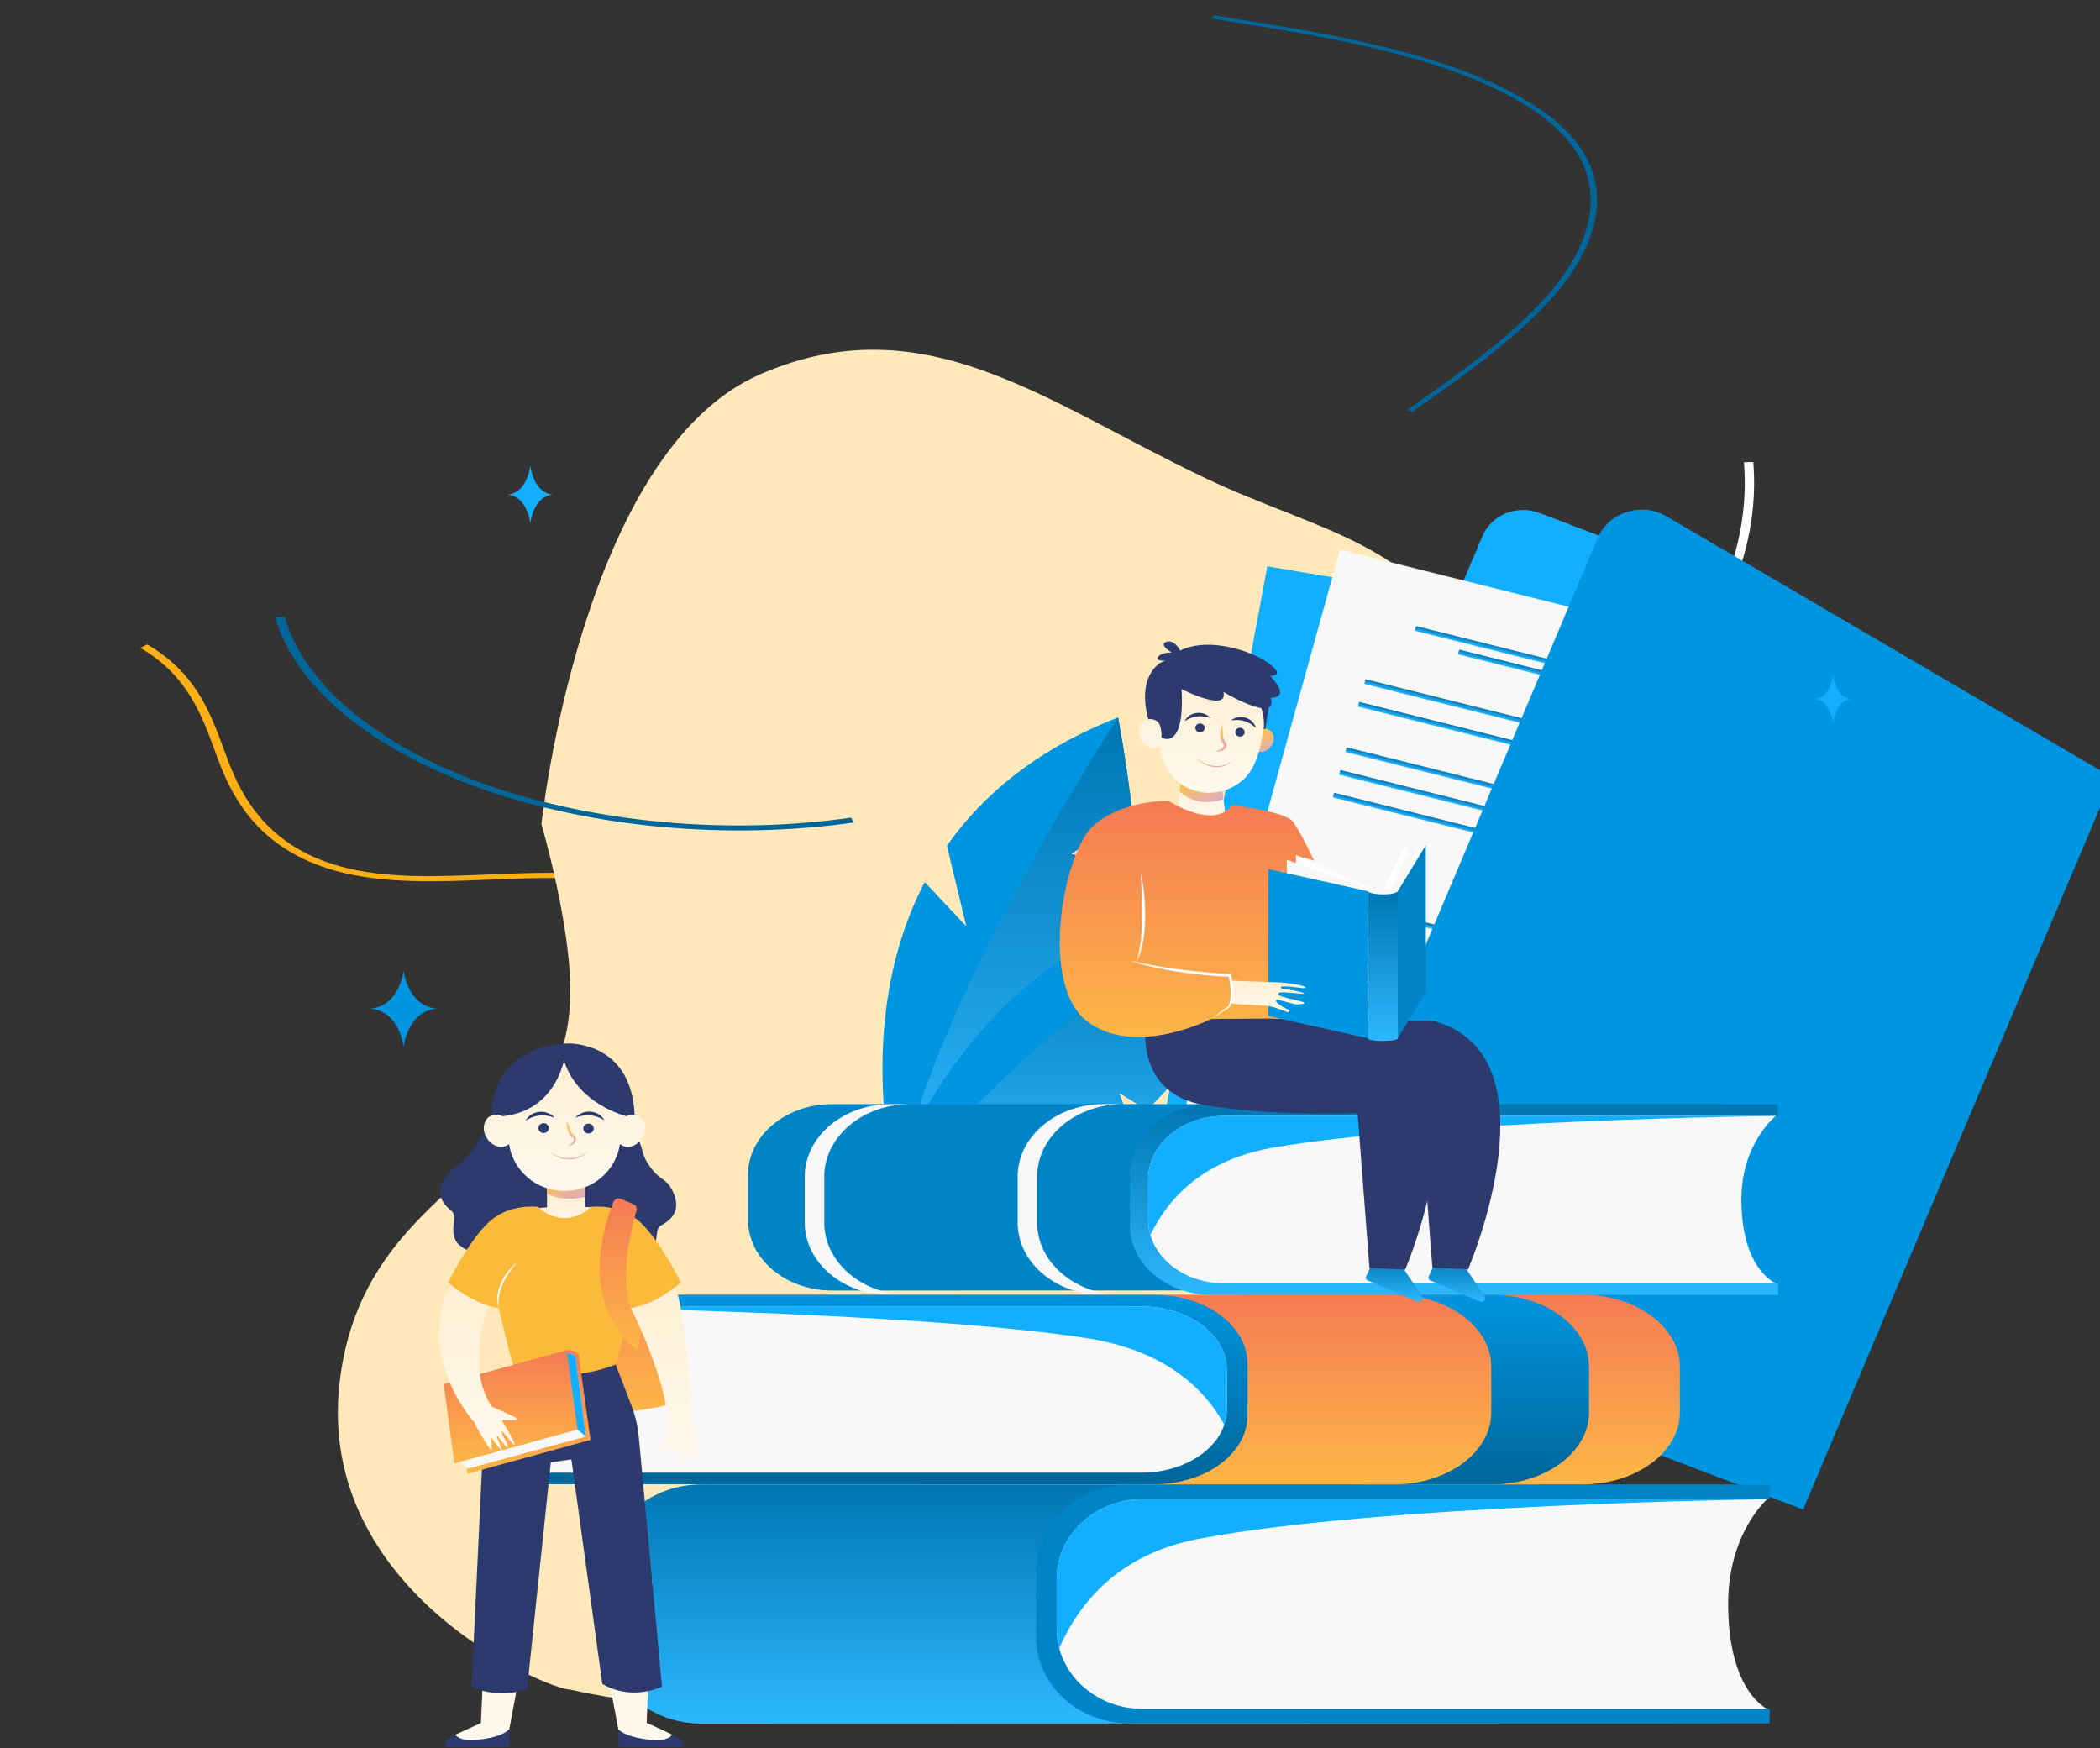 <svg width="794" height="661" viewBox="0 0 794 661" fill="none" xmlns="http://www.w3.org/2000/svg">
<rect x="0" y="0" width="794" height="661" fill="#333333" stroke="none"/>
<path d="M53.078 244.977L55.648 243.653C73.899 254.264 79.374 269.064 84.668 283.377C85.291 285.064 85.92 286.74 86.553 288.407C91.641 301.663 101.558 320.149 128.717 327.594C145.734 332.258 164.706 331.477 184.796 330.65C197.573 330.122 210.802 329.582 223.493 330.572C266.775 333.959 300.658 356.905 297.617 380.709L294.088 380.573C296.94 358.155 263.756 335.668 223.033 332.496C210.722 331.535 197.7 332.072 185.099 332.586C165.414 333.396 145.059 334.233 127.171 329.329C98.604 321.501 88.338 302.453 83.096 288.806C82.441 287.15 81.811 285.467 81.204 283.758C76.01 269.711 70.639 255.183 53.078 244.977Z" fill="#FCAF16"/>
<path d="M287.607 141.436C219.722 170.693 204.705 311.602 204.705 311.602C204.705 311.602 216.308 351.149 215.614 377.051C213.833 443.509 137.075 444.681 128.349 523.22C119.622 601.758 206.887 638.845 215.614 638.845C215.614 638.845 295.034 657.27 339.966 638.845C377.415 623.488 381.695 588.048 418.504 571.215C473.515 546.058 532.289 615.589 573.399 571.215C615.285 526.004 585.675 469.271 558.128 414.139C543.198 384.259 511.073 379.486 505.769 346.508C498.989 304.349 579.944 296.331 558.128 250.517C536.312 204.703 499.335 201.519 455.592 180.705C394.757 151.759 349.476 114.771 287.607 141.436Z" fill="#FFE9BB"/>
<path d="M322.876 310.979C299.563 314.307 274.897 314.889 250.569 312.687C226.241 310.484 202.826 305.548 181.931 298.217C161.163 290.776 143.453 281.131 130.017 269.943C116.581 258.755 107.735 246.288 104.087 233.398L107.65 233.225C111.212 245.841 119.864 258.044 133.011 268.995C146.159 279.947 163.49 289.388 183.817 296.671C204.269 303.844 227.186 308.673 250.997 310.826C274.807 312.979 298.947 312.406 321.762 309.145L322.876 310.979Z" fill="#00669A"/>
<path d="M533.92 155.735L532.042 155.015C552.8 140.408 574.263 125.308 587.902 108.304C603.087 89.371 605.552 70.71 594.9 55.775C583.318 39.567 557.808 29.168 538.454 23.298C512.998 15.562 483.884 11.046 458.171 7.042L458.953 5.83C484.782 9.853 514.132 14.424 539.718 22.198C559.392 28.164 585.319 38.747 597.136 55.279C608.031 70.525 605.543 89.499 590.098 108.752C576.33 125.895 554.771 141.066 533.92 155.735Z" fill="#00669A"/>
<path d="M569.207 310.801L566.662 309.462C628.791 274.086 663.44 223.753 659.374 174.766L662.9 174.678C667.021 224.164 632.029 275.073 569.207 310.801Z" fill="white"/>
<path d="M443.323 479.815L542.974 517.829L666.326 226.084L582.094 193.955C573.579 190.705 563.906 194.631 560.485 202.72L443.323 479.815Z" fill="#13AFFF"/>
<path d="M479.164 214.115L669.953 246.251L622.384 501.051L431.594 468.915L479.164 214.115Z" fill="#13AFFF"/>
<path d="M527.349 248.317L612.551 262.668L612.211 264.486L527.01 250.135L527.349 248.317Z" fill="#13AFFF"/>
<path d="M510.316 240.696L631.312 261.077L630.973 262.895L509.976 242.514L510.316 240.696Z" fill="#13AFFF"/>
<path d="M492.992 262.207L639.791 286.933L639.452 288.751L492.652 264.025L492.992 262.207Z" fill="#13AFFF"/>
<path d="M491.361 270.945L638.156 295.671L637.817 297.489L491.022 272.763L491.361 270.945Z" fill="#13AFFF"/>
<path d="M488.102 288.42L634.896 313.146L634.557 314.964L487.762 290.238L488.102 288.42Z" fill="#13AFFF"/>
<path d="M486.467 297.159L633.262 321.885L632.922 323.704L486.127 298.978L486.467 297.159Z" fill="#13AFFF"/>
<path d="M484.838 305.899L631.633 330.625L631.293 332.443L484.498 307.717L484.838 305.899Z" fill="#13AFFF"/>
<path d="M477.656 344.33L624.455 369.056L624.116 370.874L477.316 346.148L477.656 344.33Z" fill="#13AFFF"/>
<path d="M475.971 353.393L622.766 378.119L622.426 379.937L475.631 355.212L475.971 353.393Z" fill="#13AFFF"/>
<path d="M474.279 362.45L621.074 387.176L620.735 388.994L473.94 364.268L474.279 362.45Z" fill="#13AFFF"/>
<path d="M472.59 371.516L619.385 396.242L619.045 398.06L472.25 373.334L472.59 371.516Z" fill="#13AFFF"/>
<path d="M470.897 380.574L617.691 405.3L617.352 407.118L470.557 382.392L470.897 380.574Z" fill="#13AFFF"/>
<path d="M469.205 389.637L616 414.363L615.661 416.182L468.866 391.456L469.205 389.637Z" fill="#13AFFF"/>
<path d="M467.514 398.699L614.309 423.425L613.969 425.244L467.174 400.518L467.514 398.699Z" fill="#13AFFF"/>
<path d="M506.641 207.797L694.039 254.639L624.701 504.91L437.303 458.068L506.641 207.797Z" fill="#F8F8F8"/>
<path d="M551.729 245.625L635.416 266.544L634.921 268.33L551.234 247.411L551.729 245.625Z" fill="url(#paint0_linear_661_295)"/>
<path d="M535.406 236.708L654.252 266.415L653.757 268.201L534.911 238.494L535.406 236.708Z" fill="url(#paint1_linear_661_295)"/>
<path d="M516.289 256.803L660.475 292.844L659.98 294.63L515.794 258.589L516.289 256.803Z" fill="url(#paint2_linear_661_295)"/>
<path d="M513.912 265.384L658.098 301.425L657.603 303.211L513.417 267.17L513.912 265.384Z" fill="url(#paint3_linear_661_295)"/>
<path d="M509.154 282.548L653.34 318.589L652.845 320.375L508.659 284.334L509.154 282.548Z" fill="url(#paint4_linear_661_295)"/>
<path d="M506.779 291.136L650.965 327.177L650.47 328.963L506.284 292.922L506.779 291.136Z" fill="url(#paint5_linear_661_295)"/>
<path d="M504.402 299.719L648.588 335.76L648.093 337.546L503.907 301.505L504.402 299.719Z" fill="url(#paint6_linear_661_295)"/>
<path d="M493.943 337.469L638.129 373.51L637.634 375.296L493.448 339.255L493.943 337.469Z" fill="url(#paint7_linear_661_295)"/>
<path d="M491.472 346.37L635.658 382.411L635.163 384.197L490.978 348.156L491.472 346.37Z" fill="url(#paint8_linear_661_295)"/>
<path d="M489.011 355.268L633.197 391.309L632.702 393.095L488.517 357.054L489.011 355.268Z" fill="url(#paint9_linear_661_295)"/>
<path d="M486.545 364.171L630.73 400.212L630.236 401.998L486.05 365.957L486.545 364.171Z" fill="url(#paint10_linear_661_295)"/>
<path d="M484.078 373.069L628.264 409.109L627.769 410.895L483.583 374.854L484.078 373.069Z" fill="url(#paint11_linear_661_295)"/>
<path d="M481.613 381.972L625.799 418.013L625.304 419.799L481.118 383.758L481.613 381.972Z" fill="url(#paint12_linear_661_295)"/>
<path d="M479.142 390.872L623.328 426.913L622.833 428.699L478.648 392.658L479.142 390.872Z" fill="url(#paint13_linear_661_295)"/>
<path d="M481.134 494.24L681.749 570.77L798.758 294.027L630.176 195.249C620.7 189.697 608.248 193.593 604.097 203.404L481.134 494.24Z" fill="#0095E0"/>
<path d="M405.034 322.909L428.103 306.815C425.822 287.402 422.738 271.258 422.738 271.258C392.045 283.202 371.532 300.528 358.014 319.768L365.35 350.233L349.638 333.533C321.187 387.989 339.375 450.621 339.375 450.621C339.375 450.621 414.541 387.819 426.111 368.638C430.576 361.23 431.091 345.024 430.038 327.922C419.622 326.47 405.034 322.909 405.034 322.909Z" fill="#0095E0"/>
<path d="M422.743 271.258C422.743 271.258 349.425 383.042 339.385 450.621C339.385 450.621 414.551 387.819 426.12 368.638C430.585 361.23 431.101 345.024 430.048 327.922C419.627 326.47 405.039 322.909 405.039 322.909L428.108 306.815C425.827 287.402 422.743 271.258 422.743 271.258Z" fill="url(#paint14_linear_661_295)"/>
<path d="M469.031 340.166C448.929 341.473 431.518 346.64 416.506 354.118C416.021 361.567 415.239 370.465 415.239 370.465L406.431 359.683C352.097 392.75 333.41 455.535 333.41 455.535C377.481 453.319 407.235 440.89 427.324 424.954C425.685 420.211 423.151 413.201 423.151 413.201L433.572 419.617C442.655 411.247 449.414 402.166 454.447 393.244C448.999 389.945 442.956 386.048 442.956 386.048L458.856 384.55C469.647 360.754 469.031 340.166 469.031 340.166Z" fill="#0095E0"/>
<path d="M427.324 424.958C425.685 420.215 423.151 413.205 423.151 413.205L433.572 419.621C442.655 411.251 449.414 402.171 454.447 393.248C448.999 389.949 442.956 386.052 442.956 386.052L458.856 384.554C469.652 360.749 469.031 340.166 469.031 340.166C402.691 374.615 333.41 455.535 333.41 455.535C377.481 453.319 407.235 440.89 427.324 424.958Z" fill="url(#paint15_linear_661_295)"/>
<path d="M644.502 419.746H657.889C655.7 418.323 652.961 417.472 649.976 417.472H314.596C297.05 417.472 282.824 429.449 282.824 444.223V461.213C282.824 475.987 297.05 487.964 314.596 487.964L646.228 487.868L644.502 419.746Z" fill="#0084C8"/>
<path d="M311.653 462.296V444.883C311.653 429.743 326.228 417.468 344.211 417.468H336.832C318.849 417.468 304.273 429.743 304.273 444.883V462.296C304.273 477.435 318.849 489.711 336.832 489.711H344.115C326.18 489.661 311.653 477.41 311.653 462.296Z" fill="#F8F8F8"/>
<path d="M392.145 462.296V444.883C392.145 429.743 406.72 417.468 424.704 417.468H417.324C399.341 417.468 384.766 429.743 384.766 444.883V462.296C384.766 477.435 399.341 489.711 417.324 489.711H424.607C406.672 489.661 392.145 477.41 392.145 462.296Z" fill="#F8F8F8"/>
<path d="M458.335 417.534C441.139 417.534 427.201 429.27 427.201 443.749V463.428C427.201 477.908 441.139 489.644 458.335 489.644H672.285V485.241H671.403L617.012 480.904L606.019 444.592C606.019 444.592 627.236 424.526 628.621 424.008C630.006 423.489 671.403 421.92 671.403 421.92L672.285 421.912V417.534H458.335Z" fill="url(#paint16_linear_661_295)"/>
<path d="M658.415 453.461C658.415 432.229 671.444 421.938 671.444 421.938H462.719C446.925 421.938 434.119 432.719 434.119 446.016V461.163C434.119 474.46 446.925 485.241 462.719 485.241H671.444C671.444 485.246 658.415 480.195 658.415 453.461Z" fill="#F8F8F8"/>
<path d="M434.121 446.015V461.163C434.121 463.154 434.414 465.088 434.956 466.935C441.994 452.435 455.486 438.466 481.172 433.972C541.138 423.485 671.446 421.933 671.446 421.933H462.721C446.923 421.937 434.121 432.718 434.121 446.015Z" fill="#13AFFF"/>
<path d="M647.791 564.19H663.319C660.776 562.364 657.6 561.272 654.144 561.272H265.163C244.812 561.272 228.314 576.636 228.314 595.585V617.38C228.314 636.329 244.812 651.692 265.163 651.692L649.796 651.572L647.791 564.19Z" fill="url(#paint17_linear_661_295)"/>
<path d="M426.96 561.351C407.5 561.351 391.719 576.042 391.719 594.165V618.796C391.719 636.919 407.496 651.609 426.96 651.609H669.112V646.098H668.112L606.551 640.67L594.108 595.215C594.108 595.215 618.125 570.1 619.689 569.448C621.253 568.801 668.112 566.833 668.112 566.833L669.112 566.825V561.347H426.96V561.351Z" fill="#0084C8"/>
<path d="M653.406 606.32C653.406 579.744 668.151 566.862 668.151 566.862H431.919C414.041 566.862 399.553 580.358 399.553 597.004V615.965C399.553 632.611 414.045 646.106 431.919 646.106H668.151C668.151 646.102 653.406 639.782 653.406 606.32Z" fill="#F8F8F8"/>
<path d="M399.553 597.003V615.965C399.553 618.455 399.885 620.874 400.496 623.194C408.466 605.042 423.736 587.558 452.803 581.935C520.673 568.808 668.156 566.866 668.156 566.866H431.923C414.041 566.862 399.553 580.358 399.553 597.003Z" fill="#13AFFF"/>
<path d="M215.493 491.839H199.961C202.504 490.391 205.68 489.523 209.14 489.523H598.273C618.633 489.523 635.136 501.712 635.136 516.752V534.045C635.136 549.08 618.629 561.273 598.273 561.273L213.492 561.177L215.493 491.839Z" fill="url(#paint18_linear_661_295)"/>
<path d="M436.417 489.59C455.885 489.59 471.671 501.247 471.671 515.627V535.169C471.671 549.549 455.885 561.206 436.417 561.206H194.168V556.837H195.169L256.751 552.529L269.198 516.461C269.198 516.461 245.173 496.533 243.609 496.018C242.04 495.504 195.169 493.943 195.169 493.943L194.168 493.935V489.586H436.417V489.59Z" fill="url(#paint19_linear_661_295)"/>
<path d="M209.879 525.271C209.879 504.185 195.125 493.964 195.125 493.964H431.454C449.336 493.964 463.833 504.671 463.833 517.88V532.924C463.833 546.133 449.336 556.84 431.454 556.84H195.125C195.125 556.836 209.879 551.823 209.879 525.271Z" fill="#F8F8F8"/>
<path d="M463.833 517.876V532.92C463.833 534.895 463.501 536.817 462.889 538.655C454.92 524.251 439.641 510.377 410.561 505.916C342.665 495.5 195.125 493.96 195.125 493.96H431.454C449.336 493.96 463.833 504.667 463.833 517.876Z" fill="#13AFFF"/>
<path d="M563.848 534.045V516.752C563.848 501.716 547.346 489.523 526.986 489.523H563.94C584.3 489.523 600.802 501.712 600.802 516.752V534.045C600.802 549.08 584.296 561.273 563.94 561.273L527.476 561.264C547.608 561.069 563.848 548.96 563.848 534.045Z" fill="url(#paint20_linear_661_295)"/>
<path d="M200.5 176C200.5 176 199.533 186.285 192 187C199.533 187.712 200.5 198 200.5 198C200.5 198 201.467 187.712 209 187C201.47 186.288 200.5 176 200.5 176Z" fill="#13AFFF"/>
<path d="M152.6 367C152.6 367 151.167 380.442 140 381.371C151.167 382.301 152.6 395.743 152.6 395.743C152.6 395.743 154.034 382.301 165.201 381.371C154.034 380.442 152.6 367 152.6 367Z" fill="#0095E0"/>
<path d="M681.427 388.916C681.427 388.916 679.989 402.357 668.826 403.287C679.989 404.217 681.427 417.658 681.427 417.658C681.427 417.658 682.86 404.221 694.027 403.287C682.86 402.357 681.427 388.916 681.427 388.916Z" fill="#0095E0"/>
<path d="M693.038 255.228C693.038 255.228 692.256 263.714 686.188 264.299C692.256 264.885 693.038 273.371 693.038 273.371C693.038 273.371 693.82 264.885 699.885 264.299C693.82 263.714 693.038 255.228 693.038 255.228Z" fill="#13AFFF"/>
<path d="M203.075 597.437L184.218 598.345L181.833 651.482L172.186 655.893L172.649 657.831L176.231 658.636C176.231 658.636 187.831 658.446 188.181 658.446C188.53 658.446 190.92 655.939 190.92 655.939L190.562 655.503L192.489 654.258L203.075 597.437Z" fill="url(#paint21_linear_661_295)"/>
<path d="M254.156 655.89C254.156 655.89 244.736 651.396 244.504 651.479L246.636 597.371L223.262 597.438L233.848 654.255L235.006 655.002C234.717 655.944 234.486 656.766 234.429 657.023C234.281 657.733 238.414 657.778 239.856 658.015C241.297 658.251 245.483 658.679 248.17 659.384C250.857 660.094 254.243 658.015 254.243 658.015L254.156 655.89Z" fill="url(#paint22_linear_661_295)"/>
<path d="M254.785 451.39C252.063 444.667 249.415 447.332 244.5 439.198C243.718 437.907 243.154 436.235 242.761 434.691C241.581 430.08 239.034 425.868 235.255 422.768C223.738 413.318 210.705 417.514 210.705 417.514C210.705 417.514 214.087 435.778 214.733 439.48C211.854 443.203 208.953 447 208.953 447C208.953 447 202.889 477.021 212.405 479.556C221.92 482.088 223.651 478.025 228.295 475.909C232.939 473.792 237.474 479.569 244.417 475.548C249.721 472.477 247.025 464.82 249.83 463.384C252.635 461.948 257.721 458.645 254.785 451.39Z" fill="#2D3A6E"/>
<path d="M205.772 432.662C205.601 432.591 201.241 430.255 197.156 428.064L222.518 401.242C222.518 401.242 214.833 399.827 214.366 399.773C213.898 399.719 202.875 402.977 202.875 402.977L191.511 405.899C182.838 435.957 172.038 441.402 172.034 441.402C170.732 442.223 169.495 443.323 168.25 445.24C163.946 451.856 168.302 455.993 170.775 457.902C173.253 459.807 169.111 466.858 173.72 470.809C179.758 475.984 185.342 471.103 189.492 474C193.643 476.897 194.552 481.196 204.395 480.383C214.239 479.573 214.143 449 214.143 449C214.143 449 206.091 432.795 205.772 432.662Z" fill="#2D3A6E"/>
<path d="M248.828 487.457C248.828 487.457 257.199 525.413 254.77 529.518C252.341 533.622 220.477 534.904 220.477 534.904L219.127 486.175L231.277 468.737L248.828 487.457Z" fill="url(#paint23_linear_661_295)"/>
<path d="M238.726 531.398L232.771 515.906C232.771 515.906 213.176 509.125 211.931 509.042C210.685 508.959 194.096 515.906 194.096 515.906C194.096 515.906 189.023 525.655 188.036 527.406C187.486 528.377 188.753 534.345 189.993 539.47L182.964 539.785L178.293 637.75C178.293 637.75 188.412 642.925 199.308 638.489L208.261 552.92L216.046 551.812L227.72 636.638C227.72 636.638 237.062 643.29 250.296 637.746L241.527 543.342C241.147 539.262 240.207 535.245 238.726 531.398Z" fill="#2D3A6E"/>
<path d="M200.611 457.213C200.611 457.213 209.306 455.483 225.48 456.574C241.655 457.665 218 466.318 218 466.318C218 466.318 209.699 466.061 209.341 465.999C208.982 465.932 200.611 457.213 200.611 457.213Z" fill="url(#paint24_linear_661_295)"/>
<path d="M221.187 448.535H206.826V472.472H221.187V448.535Z" fill="url(#paint25_linear_661_295)"/>
<path d="M221.161 452.627V444.464H206.826V451.411C209.911 452.984 214.481 453.888 221.161 452.627Z" fill="url(#paint26_linear_661_295)"/>
<path d="M241.275 421.889C239.903 421.246 238.308 421.362 236.866 422.055C237.36 409.721 226.774 399.35 213.435 399.786C200.096 399.346 189.51 409.721 190.003 422.055C188.562 421.362 186.967 421.246 185.595 421.889C182.96 423.121 182.143 426.657 183.764 429.786C185.39 432.915 188.841 434.451 191.476 433.214C191.843 433.044 192.17 432.824 192.463 432.571C193.971 442.767 202.927 450.412 213.435 450.266C223.942 450.408 232.895 442.763 234.406 432.571C234.699 432.824 235.027 433.044 235.394 433.214C238.028 434.447 241.48 432.915 243.105 429.786C244.726 426.657 243.909 423.121 241.275 421.889Z" fill="url(#paint27_linear_661_295)"/>
<path d="M207.516 426.433C207.577 427.466 206.743 428.35 205.655 428.404C204.567 428.462 203.637 427.67 203.575 426.636C203.514 425.603 204.349 424.719 205.437 424.665C206.525 424.607 207.455 425.4 207.516 426.433Z" fill="#2D3A6E"/>
<path d="M224.489 426.607C224.55 427.64 223.715 428.524 222.627 428.578C221.539 428.636 220.609 427.843 220.552 426.81C220.491 425.777 221.325 424.893 222.413 424.835C223.501 424.781 224.427 425.573 224.489 426.607Z" fill="#2D3A6E"/>
<path d="M209.677 422.597C208.69 422.274 207.75 422.016 206.815 421.859C205.88 421.701 204.958 421.659 204.058 421.751C203.163 421.85 202.263 422.029 201.398 422.394L201.061 422.514C200.952 422.556 200.851 422.618 200.738 422.664L200.078 422.967C199.637 423.178 199.222 423.444 198.732 423.656C198.995 423.232 199.296 422.817 199.646 422.44C200.03 422.108 200.388 421.705 200.856 421.452C201.73 420.846 202.818 420.506 203.914 420.394C205.015 420.282 206.134 420.448 207.13 420.834C208.122 421.232 209.03 421.805 209.677 422.597Z" fill="#2D3A6E"/>
<path d="M217.625 422.573C218.263 421.772 219.167 421.195 220.155 420.793C221.146 420.398 222.265 420.228 223.366 420.332C224.458 420.44 225.551 420.772 226.433 421.37C226.905 421.623 227.263 422.017 227.652 422.349C228.002 422.727 228.307 423.137 228.574 423.561C228.08 423.353 227.67 423.092 227.224 422.884L226.56 422.586C226.451 422.54 226.35 422.478 226.236 422.436L225.9 422.32C225.035 421.959 224.131 421.789 223.235 421.693C222.335 421.606 221.413 421.656 220.478 421.822C219.547 421.975 218.608 422.241 217.625 422.573Z" fill="#2D3A6E"/>
<path d="M214.41 423.872C214.314 424.856 214.384 425.839 214.58 426.814C214.676 427.304 214.816 427.786 215.017 428.267C215.227 428.744 215.48 429.226 215.939 429.641C216.463 430.027 216.691 430.143 216.844 430.487C216.996 430.794 216.931 431.18 216.765 431.554C216.398 432.309 215.55 432.878 214.624 433.293C215.642 433.247 216.765 432.861 217.433 431.915C217.761 431.454 217.936 430.807 217.726 430.197C217.512 429.566 217.128 429.342 216.712 429.031C216.345 428.752 216.109 428.358 215.874 427.914C215.655 427.516 215.502 427.068 215.327 426.628C214.995 425.735 214.716 424.81 214.41 423.872Z" fill="url(#paint28_linear_661_295)"/>
<path d="M207.941 435.616C208.483 435.973 209.047 436.297 209.637 436.571C210.218 436.857 210.816 437.106 211.432 437.309C212.66 437.712 213.945 437.965 215.233 437.965C216.522 437.973 217.802 437.72 219.008 437.26C220.205 436.786 221.315 436.106 222.346 435.317C221.892 435.774 221.398 436.197 220.865 436.579C220.332 436.961 219.751 437.276 219.148 437.567C218.541 437.836 217.899 438.052 217.239 438.193C216.579 438.326 215.902 438.397 215.229 438.401C213.879 438.388 212.538 438.11 211.301 437.621C210.074 437.131 208.916 436.471 207.941 435.616Z" fill="url(#paint29_linear_661_295)"/>
<path d="M241.928 461.998C234.146 454.822 223.39 456.345 223.39 456.345C222.188 457.486 220.982 458.35 219.789 458.997C218.086 459.819 215.945 460.533 213.559 460.591C213.515 460.591 213.476 460.591 213.432 460.591C213.389 460.591 213.349 460.591 213.306 460.591C210.92 460.528 208.784 459.819 207.075 458.997C205.883 458.35 204.681 457.491 203.475 456.345C203.475 456.345 192.719 454.822 184.942 461.998C177.16 469.169 169.379 484.993 169.379 484.993C169.379 484.993 179.218 493.517 188.603 494.6C188.603 494.6 193.182 514.599 194.095 515.902C194.095 515.902 198.818 518.01 205.682 519.11C208.181 519.562 210.636 519.749 212.991 519.757C213.135 519.761 213.284 519.757 213.428 519.761C213.572 519.761 213.721 519.761 213.865 519.757C216.22 519.745 218.675 519.558 221.174 519.11C228.043 518.006 232.761 515.902 232.761 515.902C233.679 514.599 238.253 494.6 238.253 494.6C247.634 493.513 257.477 484.993 257.477 484.993C257.477 484.993 249.705 469.169 241.928 461.998Z" fill="#FCBA3A"/>
<path d="M214.273 510.511C214.273 510.511 217.166 510.055 218.756 512.072L218.647 517.263L215.112 518.828C215.112 518.828 210.739 515.292 211.066 515.201C211.394 515.109 214.273 510.511 214.273 510.511Z" fill="url(#paint30_linear_661_295)"/>
<path d="M223.266 544.425L176.735 557.215L172.227 524.858L218.757 512.067L223.266 544.425Z" fill="url(#paint31_linear_661_295)"/>
<path d="M172.887 552.007L176.976 555.285L221.51 543.159L217.508 512.665L214.367 511.412L172.887 552.007Z" fill="#F8F8F8"/>
<path d="M221.515 543.159L218.338 540.532L212.527 534.473L212.881 517.79L214.371 511.412L217.526 512.615L221.515 543.159Z" fill="#13AFFF"/>
<path d="M218.337 540.532L171.806 553.323L167.738 523.297L214.273 510.511L218.337 540.532Z" fill="url(#paint32_linear_661_295)"/>
<path d="M195.506 477.245C194.427 478.494 193.443 479.793 192.539 481.133C191.639 482.478 190.831 483.872 190.175 485.325C189.516 486.773 189.013 488.288 188.729 489.84C188.445 491.396 188.415 492.99 188.607 494.6C188.083 493.06 187.93 491.392 188.109 489.761C188.275 488.126 188.769 486.528 189.441 485.022C190.136 483.524 191.001 482.1 192.024 480.797C193.042 479.498 194.186 478.274 195.506 477.245Z" fill="#F8F8F8"/>
<path d="M185.848 531.822C177.656 518.646 181.449 502.614 184.686 493.754C178.255 491.787 172.296 487.338 170.19 485.657C157.109 513.703 179.26 537.702 179.26 537.702L179.304 537.665C179.727 538.57 180.033 539.379 180.033 539.379C185.254 548.347 185.481 548.202 185.857 548.073C186.233 547.944 185.198 543.682 185.661 543.695C186.124 543.707 189.418 548.845 189.658 548.359C189.899 547.878 187.465 542.782 187.819 542.695C188.173 542.608 191.279 547.608 191.961 547.177C192.642 546.745 189.051 541.375 189.737 541.242C190.427 541.109 193.962 546.699 194.517 546.21C194.984 545.799 191.192 539.454 189.969 537.445C189.811 537.188 190.025 536.864 190.34 536.881C195.185 537.146 195.578 536.897 195.487 536.387C195.43 536.03 189.61 533.453 185.848 531.822Z" fill="url(#paint33_linear_661_295)"/>
<path d="M240.666 457.752C230.625 492.085 242.745 502.215 242.798 502.481L240.985 510.469C240.985 510.469 216.251 495.193 231.927 454.498C232.369 453.353 233.679 452.755 234.846 453.266L239.538 455.333C240.5 455.752 240.95 456.777 240.666 457.752Z" fill="url(#paint34_linear_661_295)"/>
<path d="M262.586 541.59C262.586 541.59 262.267 540.83 261.965 539.93C261.965 539.926 261.965 539.921 261.97 539.917H261.965L261.494 536.589C261.201 529.044 259.881 502.281 255.543 486.532C252.24 489.022 245.227 493.728 238.416 494.574C242.685 503.049 251.619 522.587 253.166 540.345C251.593 543.731 249.47 548.416 249.653 548.694C249.929 549.109 250.37 549.056 253.629 545.972C253.839 545.773 254.202 545.872 254.263 546.15C254.726 548.304 256.233 555.065 256.836 555.081C257.553 555.098 256.36 549.022 256.937 548.703C257.513 548.387 258.518 554.338 259.287 554.239C260.056 554.135 258.951 548.736 259.257 548.587C259.567 548.437 261.21 553.5 261.699 553.699C262.188 553.899 261.127 548.288 261.45 548.006C261.769 547.723 263.857 551.363 264.207 551.226C264.556 551.097 264.814 551.064 262.586 541.59Z" fill="url(#paint35_linear_661_295)"/>
<path d="M185.875 421.756C185.875 421.756 184.42 396.229 214.366 394.544C214.366 394.544 213.435 419.619 190.003 422.055L188.195 418.722L185.875 421.756Z" fill="#2D3A6E"/>
<path d="M214.368 394.544C214.368 394.544 238.66 393.249 239.949 421.502C239.949 421.502 238.184 421.382 236.868 422.054C236.868 422.054 217.631 417.485 212.852 399.773L214.368 394.544Z" fill="#2D3A6E"/>
<path d="M180.363 657.828C175.483 658.293 173.176 657.284 172.184 655.89L168.877 657.94C167.566 658.732 168.156 660.662 169.711 660.662H191.198C191.954 660.662 192.57 660.077 192.57 659.359V653.844C191.189 655.197 187.934 657.11 180.363 657.828Z" fill="#2D3A6E"/>
<path d="M245.975 657.828C250.855 658.293 253.162 657.284 254.154 655.89L257.461 657.94C258.772 658.732 258.182 660.662 256.627 660.662H235.139C234.384 660.662 233.768 660.077 233.768 659.359V653.844C235.148 655.197 238.403 657.11 245.975 657.828Z" fill="#2D3A6E"/>
<path d="M543.765 474.985L540.199 482.538C539.907 483.161 540.199 483.895 540.855 484.173L559.476 492.104C560.822 492.677 562.124 491.224 561.315 490.054L554.106 479.388C554.106 479.388 548.409 480.38 543.765 474.985Z" fill="url(#paint36_linear_661_295)"/>
<path d="M520.101 474.985L516.535 482.538C516.243 483.161 516.535 483.895 517.191 484.173L535.812 492.104C537.158 492.677 538.46 491.224 537.651 490.054L530.447 479.388C530.447 479.388 524.749 480.38 520.101 474.985Z" fill="url(#paint37_linear_661_295)"/>
<path d="M479.876 266.718L477.897 278.517L473.711 262.788C473.711 262.788 479.574 260.086 479.832 261.07C480.09 262.049 479.876 266.718 479.876 266.718Z" fill="#2D3A6E"/>
<path d="M446.596 292.108L444.787 312.501L463.731 311.642L461.547 293.582L446.596 292.108Z" fill="url(#paint38_linear_661_295)"/>
<path d="M462.585 302.172L461.545 293.582L446.594 292.108L445.965 299.172C448.94 301.985 454.284 304.899 462.585 302.172Z" fill="url(#paint39_linear_661_295)"/>
<path d="M474.205 278.367C473.064 280.604 473.672 283.123 475.555 283.986C477.438 284.854 479.893 283.737 481.029 281.5C482.169 279.264 481.562 276.745 479.679 275.881C477.796 275.018 475.345 276.126 474.205 278.367Z" fill="url(#paint40_linear_661_295)"/>
<path d="M476.952 280.007C477.053 279.426 477.188 278.849 477.332 278.272C477.922 275.953 478.079 273.463 477.669 270.869C476.354 262.523 469.285 255.871 460.485 254.717C448.632 253.161 438.185 261.498 437.451 272.541C436.232 271.798 434.821 271.558 433.537 272.014C431.072 272.886 430.002 275.969 431.151 278.895C432.3 281.821 435.227 283.489 437.696 282.613C438.037 282.493 438.351 282.323 438.635 282.124C439.015 291.581 446.635 299.321 456.369 299.753C461.127 299.964 465.558 298.387 468.992 295.628C473.662 292.366 476.03 285.444 476.952 280.007Z" fill="url(#paint41_linear_661_295)"/>
<path d="M462.194 273.84C462.233 274.94 462.242 276.019 462.303 277.069C462.377 278.098 462.495 279.202 462.928 279.924C463.369 280.509 463.719 280.887 463.732 281.609C463.758 282.339 463.352 282.991 462.849 283.389C461.814 284.215 460.473 284.294 459.367 284.032C460.499 283.841 461.582 283.472 462.216 282.771C462.509 282.422 462.701 282.032 462.635 281.667C462.587 281.264 462.456 281.181 461.945 280.505C461.582 279.915 461.464 279.322 461.399 278.745C461.342 278.168 461.351 277.608 461.408 277.048C461.512 275.948 461.761 274.865 462.194 273.84Z" fill="url(#paint42_linear_661_295)"/>
<path d="M455.468 275.027C455.599 276.168 454.533 277.089 453.349 276.861C452.611 276.72 452.034 276.114 451.956 275.404C451.829 274.263 452.886 273.35 454.07 273.574C454.809 273.711 455.39 274.317 455.468 275.027Z" fill="#2D3A6E"/>
<path d="M470.58 276.649C470.707 277.791 469.645 278.704 468.466 278.479C467.727 278.338 467.151 277.737 467.068 277.027C466.937 275.886 468.003 274.964 469.187 275.193C469.925 275.334 470.502 275.94 470.58 276.649Z" fill="#2D3A6E"/>
<path d="M452.516 286.66C452.979 287.041 453.464 287.398 453.975 287.714C454.482 288.037 455.006 288.332 455.548 288.581C456.636 289.079 457.789 289.444 458.977 289.581C460.166 289.722 461.376 289.627 462.538 289.332C463.7 289.021 464.801 288.515 465.85 287.905C464.714 288.814 463.775 289.266 462.643 289.656C461.45 290.034 460.262 290.162 458.921 290.017C457.671 289.863 456.465 289.465 455.382 288.88C454.303 288.291 453.311 287.556 452.516 286.66Z" fill="url(#paint43_linear_661_295)"/>
<path d="M457.696 271.503C456.796 271.238 455.949 271.038 455.114 270.914C454.28 270.789 453.458 270.769 452.659 270.864C451.864 270.964 451.064 271.126 450.3 271.458C449.71 271.632 448.285 272.429 447.914 272.582C448.351 271.819 448.984 271.001 449.767 270.549C450.544 269.988 451.519 269.665 452.506 269.549C453.498 269.437 454.511 269.574 455.411 269.914C456.298 270.267 457.12 270.785 457.696 271.503Z" fill="#2D3A6E"/>
<path d="M465.484 272.338C466.197 271.74 467.105 271.379 468.058 271.205C469.01 271.034 470.033 271.088 470.981 271.379C471.924 271.674 472.816 272.172 473.462 272.865C474.14 273.454 474.594 274.375 474.865 275.201C474.528 274.977 473.292 273.935 472.755 273.657C472.069 273.188 471.317 272.885 470.561 272.636C469.797 272.4 468.988 272.267 468.145 272.234C467.293 272.205 466.419 272.246 465.484 272.338Z" fill="#2D3A6E"/>
<path d="M457.028 387.774C457.028 387.774 453.079 413.234 478.974 417.666C504.87 422.102 537.092 420.778 537.092 420.778L541.575 479.26L555.093 479.916C555.093 479.916 589.905 398.663 541.719 385.96L498.417 386.163L480.586 384.952C480.586 384.952 462.542 380.719 462.332 381.524C462.123 382.329 457.452 388.176 457.028 387.774Z" fill="#2D3A6E"/>
<path d="M433.229 387.907C433.229 387.907 429.28 413.367 455.175 417.799C481.071 422.236 513.293 420.912 513.293 420.912L517.776 479.389L531.294 480.045C531.294 480.045 566.107 398.792 517.92 386.089L474.618 386.293L456.788 385.085C456.788 385.085 438.743 380.852 438.534 381.657C438.324 382.462 433.653 388.309 433.229 387.907Z" fill="#2D3A6E"/>
<path d="M465.845 304.367C465.845 304.367 483.675 306.517 488.206 310.011C492.732 313.505 514.525 364.853 514.525 364.853L496.411 385.014L457.919 385.283C457.919 385.283 429.053 400.07 410.939 386.089C392.824 372.111 402.165 323.453 412.638 312.966C423.111 302.483 441.789 302.753 441.789 302.753C441.789 302.753 458.771 314.045 465.845 304.367Z" fill="url(#paint44_linear_661_295)"/>
<path d="M431.32 329.906C431.958 332.703 432.347 335.546 432.627 338.397C432.779 339.821 432.845 341.252 432.932 342.684C432.976 344.116 433.011 345.548 432.994 346.983C432.932 349.851 432.771 352.727 432.251 355.566C431.744 358.392 431.01 361.23 429.625 363.783C430.556 361.056 431.019 358.255 431.351 355.449C431.678 352.64 431.792 349.805 431.831 346.971C431.893 344.137 431.818 341.298 431.727 338.455C431.613 335.608 431.477 332.761 431.32 329.906Z" fill="white"/>
<path d="M484.666 328.026C485.479 332.189 486.344 336.339 487.222 340.485C488.118 344.622 489.044 348.751 490.097 352.852C491.141 356.952 492.299 361.023 493.701 365.015C494.405 367.011 495.187 368.979 496.109 370.892C497.013 372.809 498.088 374.664 499.53 376.282C497.891 374.83 496.685 372.987 495.597 371.132C494.54 369.252 493.631 367.298 492.849 365.306C492.05 363.318 491.359 361.293 490.708 359.259C490.079 357.222 489.507 355.167 488.97 353.109C488.458 351.042 487.969 348.976 487.528 346.896C487.104 344.813 486.685 342.734 486.335 340.638C485.601 336.455 485.037 332.247 484.666 328.026Z" fill="white"/>
<path d="M523.275 337.314C519.981 332.446 493.002 324.18 493.002 324.18C493.002 332.081 493.002 332.422 493.002 332.422L520.466 341.543L523.275 337.314Z" fill="#F8F8F8"/>
<path d="M521.333 336.982L490.002 323.262V328.587L520.559 339.061L521.333 336.982Z" fill="white"/>
<path d="M519.591 336.982L486.521 325.097V334.285L519.259 339.061L519.591 336.982Z" fill="#F8F8F8"/>
<path d="M523.273 336.045C523.273 336.045 529.648 321.881 532.261 318.942C532.261 328.259 528.294 339.979 528.294 339.979L523.273 336.045Z" fill="white"/>
<path d="M526.057 336.671L533.79 318.116V326.956L528.477 339.061L526.057 336.671Z" fill="#F8F8F8"/>
<path d="M528.477 336.982L536.9 318.942V325.375L528.477 336.982Z" fill="white"/>
<path d="M528.477 392.571L539.098 375.191V319.606L528.477 336.982V392.571Z" fill="#0084C8"/>
<path d="M479.535 384.176L517.149 392.571V336.982L479.535 328.586V384.176Z" fill="#0095E0"/>
<path d="M517.146 336.982C520.463 335.475 527.401 336.006 528.476 336.982C527.908 340.16 517.99 340.787 517.146 336.982Z" fill="#F8F8F8"/>
<path d="M517.146 392.572C517.146 393.933 528.528 393.933 528.528 392.572V336.983C527.375 338.601 518.431 338.556 517.146 336.983V392.572Z" fill="url(#paint45_linear_661_295)"/>
<path d="M493.628 373.398C493.514 372.548 486.712 371.597 484.213 371.473C482.316 371.382 469.76 370.983 465.491 370.796L465.806 371.838L465.74 376.445L465.041 379.499C468.79 379.723 477.947 380.063 479.857 380.424C482.404 380.902 486.825 382.728 486.825 382.728C486.825 382.728 488.665 382.329 486.327 381.375C484.453 380.607 483.133 379.416 482.579 378.822C482.26 378.482 482.605 377.876 482.836 377.934C489.198 379.516 489.849 379.781 489.849 379.781C489.849 379.781 497.324 379.74 489.892 378.146C485.436 377.187 483.841 376.631 483.444 376.158C483.273 375.955 483.575 375.27 483.846 375.253C487.708 375.029 494.633 376.328 492.737 375.473C491.19 374.78 486.314 374.017 484.418 373.73C484.3 373.714 484.112 373.042 484.632 373C488.311 372.705 493.733 374.187 493.628 373.398Z" fill="url(#paint46_linear_661_295)"/>
<path d="M426.969 363.073C428.533 363.434 430.08 363.849 431.648 364.165C433.208 364.517 434.794 364.775 436.358 365.09C439.512 365.638 442.68 366.111 445.852 366.534C449.028 366.933 452.213 367.294 455.403 367.588C458.579 367.887 461.812 368.145 464.958 368.311L465.382 368.331L465.474 368.68C465.744 369.692 465.919 370.68 466.055 371.697C466.186 372.705 466.243 373.722 466.243 374.743C466.234 375.764 466.142 376.781 465.963 377.789C465.766 378.798 465.452 379.785 465.032 380.727L464.997 380.81L464.927 380.852L461.432 383.08C460.266 383.823 459.099 384.562 457.919 385.284C459.016 384.45 460.121 383.628 461.236 382.815L464.569 380.37L464.464 380.495C464.814 379.582 465.063 378.636 465.198 377.669C465.321 376.702 465.377 375.722 465.347 374.743C465.312 373.764 465.211 372.788 465.067 371.817C464.919 370.85 464.718 369.871 464.447 368.954L464.962 369.323C463.298 369.282 461.725 369.178 460.108 369.066C458.501 368.954 456.893 368.833 455.294 368.672C452.087 368.356 448.888 367.979 445.703 367.493C442.523 367.003 439.355 366.414 436.218 365.713C434.654 365.335 433.09 364.97 431.552 364.505C430.001 364.102 428.48 363.588 426.969 363.073Z" fill="white"/>
<path d="M480.258 255.555C480.258 255.555 486.205 255.738 479.966 250.961C473.726 246.189 456.98 240.59 446.245 245.973C446.245 245.973 444.1 241.636 440.993 242.674C437.891 243.707 443.012 246.691 443.012 246.691C443.012 246.691 439.049 246.57 437.839 248.417C436.943 249.782 439.372 249.841 440.696 249.778C438.442 250.144 429.791 255.331 434.134 271.894C435.676 271.57 444.467 259.46 444.467 259.46C444.467 259.46 464.569 270.068 462.581 261.635C462.581 261.635 483.408 273.981 480.455 263.785C480.459 263.789 488.511 264.349 480.258 255.555Z" fill="#2D3A6E"/>
<path d="M434.117 271.998C434.117 271.998 435.782 271.441 437.573 272.79C439.364 274.139 439.168 278.882 439.168 278.882C439.168 278.882 447.714 284.116 446.814 261.967C445.857 238.403 439.683 263.855 439.683 263.855L434.117 271.998Z" fill="#2D3A6E"/>
<defs>
<linearGradient id="paint0_linear_661_295" x1="593.572" y1="256.085" x2="593.123" y2="257.882" gradientUnits="userSpaceOnUse">
<stop stop-color="#0076B2"/>
<stop offset="1" stop-color="#2CB8FF"/>
</linearGradient>
<linearGradient id="paint1_linear_661_295" x1="594.829" y1="251.561" x2="594.379" y2="253.358" gradientUnits="userSpaceOnUse">
<stop stop-color="#0076B2"/>
<stop offset="1" stop-color="#2CB8FF"/>
</linearGradient>
<linearGradient id="paint2_linear_661_295" x1="588.382" y1="274.823" x2="587.932" y2="276.621" gradientUnits="userSpaceOnUse">
<stop stop-color="#0076B2"/>
<stop offset="1" stop-color="#2CB8FF"/>
</linearGradient>
<linearGradient id="paint3_linear_661_295" x1="586.005" y1="283.405" x2="585.555" y2="285.202" gradientUnits="userSpaceOnUse">
<stop stop-color="#0076B2"/>
<stop offset="1" stop-color="#2CB8FF"/>
</linearGradient>
<linearGradient id="paint4_linear_661_295" x1="581.247" y1="300.568" x2="580.798" y2="302.366" gradientUnits="userSpaceOnUse">
<stop stop-color="#0076B2"/>
<stop offset="1" stop-color="#2CB8FF"/>
</linearGradient>
<linearGradient id="paint5_linear_661_295" x1="578.872" y1="309.156" x2="578.423" y2="310.954" gradientUnits="userSpaceOnUse">
<stop stop-color="#0076B2"/>
<stop offset="1" stop-color="#2CB8FF"/>
</linearGradient>
<linearGradient id="paint6_linear_661_295" x1="576.495" y1="317.739" x2="576.046" y2="319.537" gradientUnits="userSpaceOnUse">
<stop stop-color="#0076B2"/>
<stop offset="1" stop-color="#2CB8FF"/>
</linearGradient>
<linearGradient id="paint7_linear_661_295" x1="566.036" y1="355.49" x2="565.587" y2="357.287" gradientUnits="userSpaceOnUse">
<stop stop-color="#0076B2"/>
<stop offset="1" stop-color="#2CB8FF"/>
</linearGradient>
<linearGradient id="paint8_linear_661_295" x1="563.565" y1="364.391" x2="563.116" y2="366.188" gradientUnits="userSpaceOnUse">
<stop stop-color="#0076B2"/>
<stop offset="1" stop-color="#2CB8FF"/>
</linearGradient>
<linearGradient id="paint9_linear_661_295" x1="561.104" y1="373.288" x2="560.655" y2="375.086" gradientUnits="userSpaceOnUse">
<stop stop-color="#0076B2"/>
<stop offset="1" stop-color="#2CB8FF"/>
</linearGradient>
<linearGradient id="paint10_linear_661_295" x1="558.638" y1="382.191" x2="558.188" y2="383.989" gradientUnits="userSpaceOnUse">
<stop stop-color="#0076B2"/>
<stop offset="1" stop-color="#2CB8FF"/>
</linearGradient>
<linearGradient id="paint11_linear_661_295" x1="556.171" y1="391.089" x2="555.722" y2="392.886" gradientUnits="userSpaceOnUse">
<stop stop-color="#0076B2"/>
<stop offset="1" stop-color="#2CB8FF"/>
</linearGradient>
<linearGradient id="paint12_linear_661_295" x1="553.706" y1="399.992" x2="553.257" y2="401.79" gradientUnits="userSpaceOnUse">
<stop stop-color="#0076B2"/>
<stop offset="1" stop-color="#2CB8FF"/>
</linearGradient>
<linearGradient id="paint13_linear_661_295" x1="551.235" y1="408.892" x2="550.786" y2="410.69" gradientUnits="userSpaceOnUse">
<stop stop-color="#0076B2"/>
<stop offset="1" stop-color="#2CB8FF"/>
</linearGradient>
<linearGradient id="paint14_linear_661_295" x1="384.948" y1="271.258" x2="384.948" y2="450.621" gradientUnits="userSpaceOnUse">
<stop stop-color="#0076B2"/>
<stop offset="1" stop-color="#2CB8FF"/>
</linearGradient>
<linearGradient id="paint15_linear_661_295" x1="401.224" y1="340.166" x2="401.224" y2="455.535" gradientUnits="userSpaceOnUse">
<stop stop-color="#0076B2"/>
<stop offset="1" stop-color="#2CB8FF"/>
</linearGradient>
<linearGradient id="paint16_linear_661_295" x1="549.743" y1="417.534" x2="549.743" y2="489.644" gradientUnits="userSpaceOnUse">
<stop stop-color="#0076B2"/>
<stop offset="1" stop-color="#2CB8FF"/>
</linearGradient>
<linearGradient id="paint17_linear_661_295" x1="445.817" y1="561.272" x2="445.817" y2="651.692" gradientUnits="userSpaceOnUse">
<stop stop-color="#0076B2"/>
<stop offset="1" stop-color="#2CB8FF"/>
</linearGradient>
<linearGradient id="paint18_linear_661_295" x1="417.471" y1="577.2" x2="417.471" y2="475.641" gradientUnits="userSpaceOnUse">
<stop stop-color="#FFC444"/>
<stop offset="0.996" stop-color="#F36F56"/>
</linearGradient>
<linearGradient id="paint19_linear_661_295" x1="332.919" y1="489.586" x2="332.919" y2="561.206" gradientUnits="userSpaceOnUse">
<stop stop-color="#0095E0"/>
<stop offset="1" stop-color="#00669A"/>
</linearGradient>
<linearGradient id="paint20_linear_661_295" x1="563.894" y1="489.523" x2="563.894" y2="561.273" gradientUnits="userSpaceOnUse">
<stop stop-color="#0095E0"/>
<stop offset="1" stop-color="#00669A"/>
</linearGradient>
<linearGradient id="paint21_linear_661_295" x1="187.63" y1="597.437" x2="187.63" y2="658.636" gradientUnits="userSpaceOnUse">
<stop stop-color="#FEEFD2"/>
<stop offset="1" stop-color="#FFF9EE"/>
</linearGradient>
<linearGradient id="paint22_linear_661_295" x1="238.752" y1="597.371" x2="238.752" y2="659.532" gradientUnits="userSpaceOnUse">
<stop stop-color="#FEEFD2"/>
<stop offset="1" stop-color="#FFF9EE"/>
</linearGradient>
<linearGradient id="paint23_linear_661_295" x1="237.163" y1="549.593" x2="237.163" y2="455.934" gradientUnits="userSpaceOnUse">
<stop stop-color="#FFC444"/>
<stop offset="0.996" stop-color="#F36F56"/>
</linearGradient>
<linearGradient id="paint24_linear_661_295" x1="215.874" y1="456.213" x2="215.874" y2="466.318" gradientUnits="userSpaceOnUse">
<stop stop-color="#FEEFD2"/>
<stop offset="1" stop-color="#FFF9EE"/>
</linearGradient>
<linearGradient id="paint25_linear_661_295" x1="214.007" y1="448.535" x2="214.007" y2="472.472" gradientUnits="userSpaceOnUse">
<stop stop-color="#FEEFD2"/>
<stop offset="1" stop-color="#FFF9EE"/>
</linearGradient>
<linearGradient id="paint26_linear_661_295" x1="216.848" y1="457.009" x2="212.39" y2="445.441" gradientUnits="userSpaceOnUse">
<stop stop-color="#D5A2EA"/>
<stop offset="1" stop-color="#FFC444"/>
</linearGradient>
<linearGradient id="paint27_linear_661_295" x1="213.435" y1="399.772" x2="213.435" y2="450.268" gradientUnits="userSpaceOnUse">
<stop stop-color="#FEEFD2"/>
<stop offset="1" stop-color="#FFF9EE"/>
</linearGradient>
<linearGradient id="paint28_linear_661_295" x1="216.779" y1="437.366" x2="210.574" y2="433.763" gradientUnits="userSpaceOnUse">
<stop stop-color="#D5A2EA"/>
<stop offset="1" stop-color="#FFC444"/>
</linearGradient>
<linearGradient id="paint29_linear_661_295" x1="218.012" y1="439.734" x2="217.392" y2="435.14" gradientUnits="userSpaceOnUse">
<stop stop-color="#D5A2EA"/>
<stop offset="1" stop-color="#FFC444"/>
</linearGradient>
<linearGradient id="paint30_linear_661_295" x1="214.901" y1="520.684" x2="214.901" y2="508.849" gradientUnits="userSpaceOnUse">
<stop stop-color="#FFC444"/>
<stop offset="0.996" stop-color="#F36F56"/>
</linearGradient>
<linearGradient id="paint31_linear_661_295" x1="197.737" y1="567.238" x2="197.737" y2="503.332" gradientUnits="userSpaceOnUse">
<stop stop-color="#FFC444"/>
<stop offset="0.996" stop-color="#F36F56"/>
</linearGradient>
<linearGradient id="paint32_linear_661_295" x1="193.029" y1="562.826" x2="193.029" y2="502.228" gradientUnits="userSpaceOnUse">
<stop stop-color="#FFC444"/>
<stop offset="0.996" stop-color="#F36F56"/>
</linearGradient>
<linearGradient id="paint33_linear_661_295" x1="180.777" y1="485.657" x2="180.777" y2="548.392" gradientUnits="userSpaceOnUse">
<stop stop-color="#FEEFD2"/>
<stop offset="1" stop-color="#FFF9EE"/>
</linearGradient>
<linearGradient id="paint34_linear_661_295" x1="234.757" y1="523.209" x2="234.757" y2="441.978" gradientUnits="userSpaceOnUse">
<stop stop-color="#FFC444"/>
<stop offset="0.996" stop-color="#F36F56"/>
</linearGradient>
<linearGradient id="paint35_linear_661_295" x1="251.427" y1="486.532" x2="251.427" y2="555.081" gradientUnits="userSpaceOnUse">
<stop stop-color="#FEEFD2"/>
<stop offset="1" stop-color="#FFF9EE"/>
</linearGradient>
<linearGradient id="paint36_linear_661_295" x1="550.825" y1="474.985" x2="550.825" y2="492.233" gradientUnits="userSpaceOnUse">
<stop stop-color="#0076B2"/>
<stop offset="1" stop-color="#2CB8FF"/>
</linearGradient>
<linearGradient id="paint37_linear_661_295" x1="527.161" y1="474.985" x2="527.161" y2="492.233" gradientUnits="userSpaceOnUse">
<stop stop-color="#0076B2"/>
<stop offset="1" stop-color="#2CB8FF"/>
</linearGradient>
<linearGradient id="paint38_linear_661_295" x1="454.259" y1="292.108" x2="454.259" y2="312.501" gradientUnits="userSpaceOnUse">
<stop stop-color="#FEEFD2"/>
<stop offset="1" stop-color="#FFF9EE"/>
</linearGradient>
<linearGradient id="paint39_linear_661_295" x1="457.585" y1="308.085" x2="451.51" y2="293.736" gradientUnits="userSpaceOnUse">
<stop stop-color="#D5A2EA"/>
<stop offset="1" stop-color="#FFC444"/>
</linearGradient>
<linearGradient id="paint40_linear_661_295" x1="479.205" y1="288.039" x2="473.049" y2="279.085" gradientUnits="userSpaceOnUse">
<stop stop-color="#D5A2EA"/>
<stop offset="1" stop-color="#FFC444"/>
</linearGradient>
<linearGradient id="paint41_linear_661_295" x1="454.294" y1="254.53" x2="454.294" y2="299.772" gradientUnits="userSpaceOnUse">
<stop stop-color="#FEEFD2"/>
<stop offset="1" stop-color="#FFF9EE"/>
</linearGradient>
<linearGradient id="paint42_linear_661_295" x1="462.42" y1="288.63" x2="455.175" y2="283.774" gradientUnits="userSpaceOnUse">
<stop stop-color="#D5A2EA"/>
<stop offset="1" stop-color="#FFC444"/>
</linearGradient>
<linearGradient id="paint43_linear_661_295" x1="461.838" y1="291.552" x2="461.022" y2="286.503" gradientUnits="userSpaceOnUse">
<stop stop-color="#D5A2EA"/>
<stop offset="1" stop-color="#FFC444"/>
</linearGradient>
<linearGradient id="paint44_linear_661_295" x1="457.587" y1="411.935" x2="457.587" y2="285.464" gradientUnits="userSpaceOnUse">
<stop stop-color="#FFC444"/>
<stop offset="0.996" stop-color="#F36F56"/>
</linearGradient>
<linearGradient id="paint45_linear_661_295" x1="522.837" y1="336.983" x2="522.837" y2="393.593" gradientUnits="userSpaceOnUse">
<stop stop-color="#0076B2"/>
<stop offset="1" stop-color="#2CB8FF"/>
</linearGradient>
<linearGradient id="paint46_linear_661_295" x1="479.335" y1="370.796" x2="479.335" y2="382.728" gradientUnits="userSpaceOnUse">
<stop stop-color="#FEEFD2"/>
<stop offset="1" stop-color="#FFF9EE"/>
</linearGradient>
</defs>
</svg>
